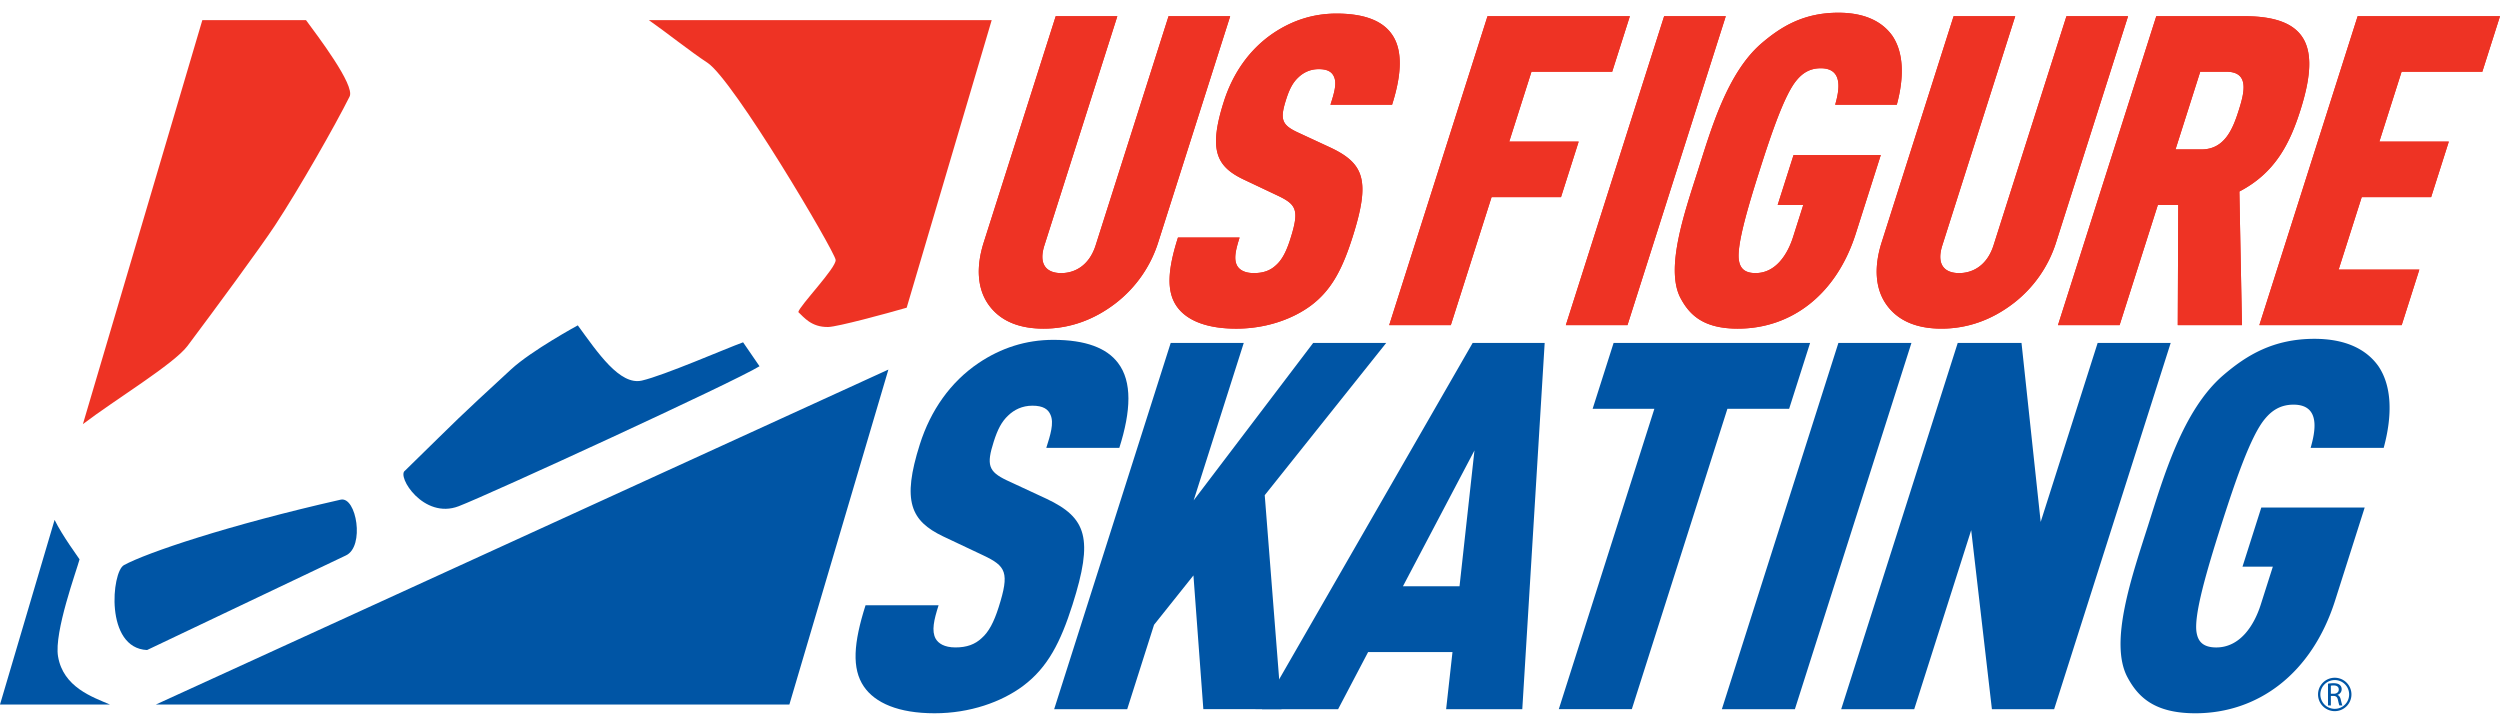 <svg height="726" viewBox="1.933 2.474 360.825 101.11" width="2500" xmlns="http://www.w3.org/2000/svg"><g fill="#ee3324"><path d="m162.99 44.375c-3.157 2.442-6.688 3.694-10.445 3.694-3.76 0-6.493-1.252-8.095-3.694-1.432-2.194-1.665-5.2-.53-8.77l10.385-32.63h8.893l-10.523 33.069c-.918 2.881.416 4.01 2.42 4.01 2.005 0 4.055-1.129 4.972-4.01l10.524-33.069h8.894l-10.385 32.63a17.927 17.927 0 0 1 -6.11 8.77m28.129.375c-2.623 1.94-6.443 3.32-10.764 3.32-4.384 0-7.244-1.253-8.61-3.258-1.495-2.191-1.25-5.324.206-9.896h8.895c-.579 1.816-.872 3.132-.356 4.071.321.564 1.037 1.066 2.416 1.066 1.378 0 2.374-.376 3.175-1.127.866-.753 1.496-1.943 2.075-3.758 1.355-4.258.905-5.01-1.87-6.326l-4.9-2.319c-3.911-1.88-5.034-4.258-2.821-11.21 1.315-4.135 3.729-7.58 7.156-9.897 2.709-1.815 5.72-2.819 9.103-2.819 3.946 0 6.508 1.004 7.873 2.819 1.724 2.255 1.592 5.825.157 10.335h-8.895c.498-1.566.956-3.008.523-4.009-.282-.689-.893-1.127-2.207-1.127-1.255 0-2.228.5-2.95 1.19-.801.75-1.289 1.69-1.768 3.195-.896 2.818-.652 3.63 1.574 4.697l4.859 2.254c4.899 2.319 5.73 4.822 3.16 12.904-1.435 4.507-2.996 7.642-6.031 9.895m31.851-33.76-3.208 10.083h10.022l-2.552 8.019h-10.022l-5.879 18.476h-8.895l14.191-44.594h20.545l-2.551 8.015zm4.959 36.578 14.19-44.594h8.896l-14.19 44.594zm24.833.502c-5.012 0-7.003-2.005-8.295-4.448-2.213-4.26.608-12.338 2.522-18.35 1.912-6.013 4.233-14.094 9.157-18.354 2.846-2.441 6.113-4.444 11.125-4.444 3.759 0 6.305 1.251 7.776 3.318 1.624 2.38 1.76 5.887.652 9.958h-8.894c.535-1.878 1.297-5.262-2.085-5.262-1.629 0-2.68.754-3.501 1.755-1.723 2.067-3.622 7.642-5.335 13.029-1.715 5.385-3.363 10.96-2.958 13.027.184 1.003.758 1.754 2.386 1.754 2.945 0 4.638-2.756 5.413-5.199l1.475-4.636h-3.696l2.293-7.201h12.59l-3.608 11.336c-2.83 8.895-9.377 13.716-17.017 13.716m39.822-3.694c-3.158 2.442-6.687 3.694-10.447 3.694-3.757 0-6.49-1.252-8.092-3.694-1.433-2.194-1.665-5.2-.53-8.77l10.384-32.63h8.893l-10.52 33.069c-.918 2.881.414 4.01 2.418 4.01s4.054-1.129 4.971-4.01l10.524-33.069h8.892l-10.382 32.63a17.921 17.921 0 0 1 -6.111 8.77m23.665 3.193.07-17.35h-2.944l-5.522 17.35h-8.893l14.19-44.594h12.715c9.709 0 10.789 5.071 8.079 13.59-1.515 4.76-3.621 9.02-8.802 11.714l.375 19.29zm7.003-36.579h-3.76l-3.567 11.214h3.759c3.383 0 4.546-3.07 5.365-5.639.815-2.567 1.586-5.575-1.797-5.575m4.772 36.579 14.19-44.594h20.544l-2.55 8.015h-11.652l-3.208 10.084h10.023l-2.553 8.019h-10.02l-3.33 10.458h11.65l-2.55 8.018z"/><path d="m162.99 44.375c-3.157 2.442-6.688 3.694-10.445 3.694-3.76 0-6.493-1.252-8.095-3.694-1.432-2.194-1.665-5.2-.53-8.77l10.385-32.63h8.893l-10.523 33.069c-.918 2.881.416 4.01 2.42 4.01 2.005 0 4.055-1.129 4.972-4.01l10.524-33.069h8.894l-10.385 32.63a17.927 17.927 0 0 1 -6.11 8.77m28.129.375c-2.623 1.94-6.443 3.32-10.764 3.32-4.384 0-7.244-1.253-8.61-3.258-1.495-2.191-1.25-5.324.206-9.896h8.895c-.579 1.816-.872 3.132-.356 4.071.321.564 1.037 1.066 2.416 1.066 1.378 0 2.374-.376 3.175-1.127.866-.753 1.496-1.943 2.075-3.758 1.355-4.258.905-5.01-1.87-6.326l-4.9-2.319c-3.911-1.88-5.034-4.258-2.821-11.21 1.315-4.135 3.729-7.58 7.156-9.897 2.709-1.815 5.72-2.819 9.103-2.819 3.946 0 6.508 1.004 7.873 2.819 1.724 2.255 1.592 5.825.157 10.335h-8.895c.498-1.566.956-3.008.523-4.009-.282-.689-.893-1.127-2.207-1.127-1.255 0-2.228.5-2.95 1.19-.801.75-1.289 1.69-1.768 3.195-.896 2.818-.652 3.63 1.574 4.697l4.859 2.254c4.899 2.319 5.73 4.822 3.16 12.904-1.435 4.507-2.996 7.642-6.031 9.895m31.851-33.76-3.208 10.083h10.022l-2.552 8.019h-10.022l-5.879 18.476h-8.895l14.191-44.594h20.545l-2.551 8.015zm4.959 36.578 14.19-44.594h8.896l-14.19 44.594zm24.833.502c-5.012 0-7.003-2.005-8.295-4.448-2.213-4.26.608-12.338 2.522-18.35 1.912-6.013 4.233-14.094 9.157-18.354 2.846-2.441 6.113-4.444 11.125-4.444 3.759 0 6.305 1.251 7.776 3.318 1.624 2.38 1.76 5.887.652 9.958h-8.894c.535-1.878 1.297-5.262-2.085-5.262-1.629 0-2.68.754-3.501 1.755-1.723 2.067-3.622 7.642-5.335 13.029-1.715 5.385-3.363 10.96-2.958 13.027.184 1.003.758 1.754 2.386 1.754 2.945 0 4.638-2.756 5.413-5.199l1.475-4.636h-3.696l2.293-7.201h12.59l-3.608 11.336c-2.83 8.895-9.377 13.716-17.017 13.716m39.822-3.694c-3.158 2.442-6.687 3.694-10.447 3.694-3.757 0-6.49-1.252-8.092-3.694-1.433-2.194-1.665-5.2-.53-8.77l10.384-32.63h8.893l-10.52 33.069c-.918 2.881.414 4.01 2.418 4.01s4.054-1.129 4.971-4.01l10.524-33.069h8.892l-10.382 32.63a17.921 17.921 0 0 1 -6.111 8.77m23.665 3.193.07-17.35h-2.944l-5.522 17.35h-8.893l14.19-44.594h12.715c9.709 0 10.789 5.071 8.079 13.59-1.515 4.76-3.621 9.02-8.802 11.714l.375 19.29zm7.003-36.579h-3.76l-3.567 11.214h3.759c3.383 0 4.546-3.07 5.365-5.639.815-2.567 1.586-5.575-1.797-5.575m4.772 36.579 14.19-44.594h20.544l-2.55 8.015h-11.652l-3.208 10.084h10.023l-2.553 8.019h-10.02l-3.33 10.458h11.65l-2.55 8.018z"/></g><path d="m149.579 99.652c-3.108 2.301-7.638 3.932-12.76 3.932-5.196 0-8.585-1.483-10.205-3.86-1.771-2.598-1.481-6.31.244-11.73h10.542c-.685 2.153-1.034 3.713-.422 4.827.382.667 1.23 1.26 2.866 1.26 1.631 0 2.814-.443 3.765-1.334 1.026-.89 1.771-2.301 2.457-4.455 1.607-5.048 1.073-5.94-2.216-7.499l-5.809-2.745c-4.637-2.227-5.966-5.05-3.343-13.29 1.558-4.901 4.417-8.984 8.483-11.73 3.21-2.152 6.78-3.34 10.79-3.34 4.677 0 7.714 1.188 9.332 3.34 2.045 2.674 1.885 6.905.183 12.25h-10.54c.59-1.856 1.133-3.564.618-4.751-.333-.816-1.059-1.336-2.618-1.336-1.483 0-2.638.592-3.49 1.41-.955.89-1.53 2.003-2.098 3.786-1.063 3.341-.777 4.306 1.866 5.567l5.757 2.674c5.807 2.746 6.794 5.716 3.747 15.293-1.702 5.345-3.552 9.058-7.15 11.73m26.035 3.341-1.429-19.302-5.685 7.125-3.873 12.177h-10.543l16.82-52.86h10.544l-7.23 22.72 17.251-22.72h10.541l-17.535 21.976 2.423 30.884z" fill="#0055a5"/><path d="m210.653 102.992.917-8.242h-12.177l-4.33 8.242h-10.987l30.406-52.86h10.394l-3.231 52.86zm4.09-37.343-10.32 19.6h8.165zm36.509-6.014-13.797 43.356h-10.54l13.795-43.356h-8.91l3.026-9.504h28.36l-3.025 9.504zm-.802 43.357 16.82-52.86h10.542l-16.82 52.86zm38.976 0-2.99-25.837-8.221 25.837h-10.542l16.819-52.86h9.206l2.767 25.836 8.222-25.836h10.543l-16.82 52.86zm29.36.592c-5.941 0-8.303-2.374-9.833-5.27-2.625-5.049.72-14.625 2.988-21.751 2.27-7.129 5.019-16.706 10.857-21.754 3.37-2.895 7.247-5.27 13.184-5.27 4.455 0 7.474 1.484 9.218 3.934 1.922 2.822 2.083 6.98.772 11.805h-10.544c.634-2.228 1.542-6.238-2.468-6.238-1.93 0-3.18.893-4.15 2.08-2.043 2.45-4.294 9.058-6.328 15.443-2.03 6.385-3.985 12.991-3.501 15.441.216 1.188.896 2.078 2.826 2.078 3.49 0 5.495-3.267 6.416-6.162l1.75-5.495h-4.38l2.715-8.535h14.922l-4.275 13.437c-3.354 10.542-11.113 16.257-20.17 16.257m19.15-4.268c.208-.041.512-.071.79-.071.442 0 .73.086.93.266a.801.801 0 0 1 .25.605c0 .416-.27.696-.602.81v.015c.241.085.389.313.469.644.105.445.18.752.24.876h-.425c-.052-.091-.123-.364-.208-.762-.095-.44-.269-.607-.645-.62h-.387v1.382h-.412zm.412 1.45h.422c.439 0 .719-.241.719-.606 0-.413-.299-.591-.735-.591-.199 0-.335.018-.406.037z" fill="#0055a5"/><path d="m341.151 100.868a2.244 2.244 0 1 1 -2.245-2.245 2.243 2.243 0 0 1 2.245 2.245z" fill="none" stroke="#0055a5" stroke-width=".334"/><path d="m24.415 102.327h91.447l14.19-48 .103-.35zm26.683-29.573c-16.285 3.693-28 7.66-31.282 9.45-1.765.967-2.783 11.973 3.343 12.252l28.68-13.645c2.781-1.262 1.54-8.572-.741-8.057m43.479-17.19c-3.19.733-6.38-4.038-9.25-7.969 0 0-6.67 3.625-9.627 6.351-8.538 7.871-6.625 6.136-15.319 14.626-1.214.79 2.676 7.073 7.754 5.128 4.385-1.68 39.777-17.946 43.42-20.204l-2.371-3.455c-2.495.904-11.417 4.789-14.607 5.523" fill="#0055a5"/><path d="m46.098 3.542h-14.962l-15.91 53.815-1.328 4.495c4.646-3.543 13.13-8.666 15.1-11.291 3.97-5.295 10.52-14.188 12.644-17.418 3.5-5.335 8.655-14.379 10.751-18.575.814-1.631-4.701-8.85-6.295-11.026m50.944 0h-1.462c2.403 1.676 5.997 4.54 8.457 6.15 3.751 2.456 18.308 27.111 18.503 28.447.158 1.097-5.245 6.668-5.387 7.54.774.712 1.867 2.2 4.31 2.154 1.345-.024 8.394-1.935 11.332-2.785l.088-.302 12.182-41.204z" fill="#ee3324"/><path d="m10.31 95.378c-.592-3.512 2.683-12.413 3.105-14.01-.125-.232-2.47-3.377-3.602-5.696l-.857 2.899-7.023 23.756h15.883c-2.532-1.086-6.756-2.5-7.506-6.949" fill="#0055a5"/></svg>
